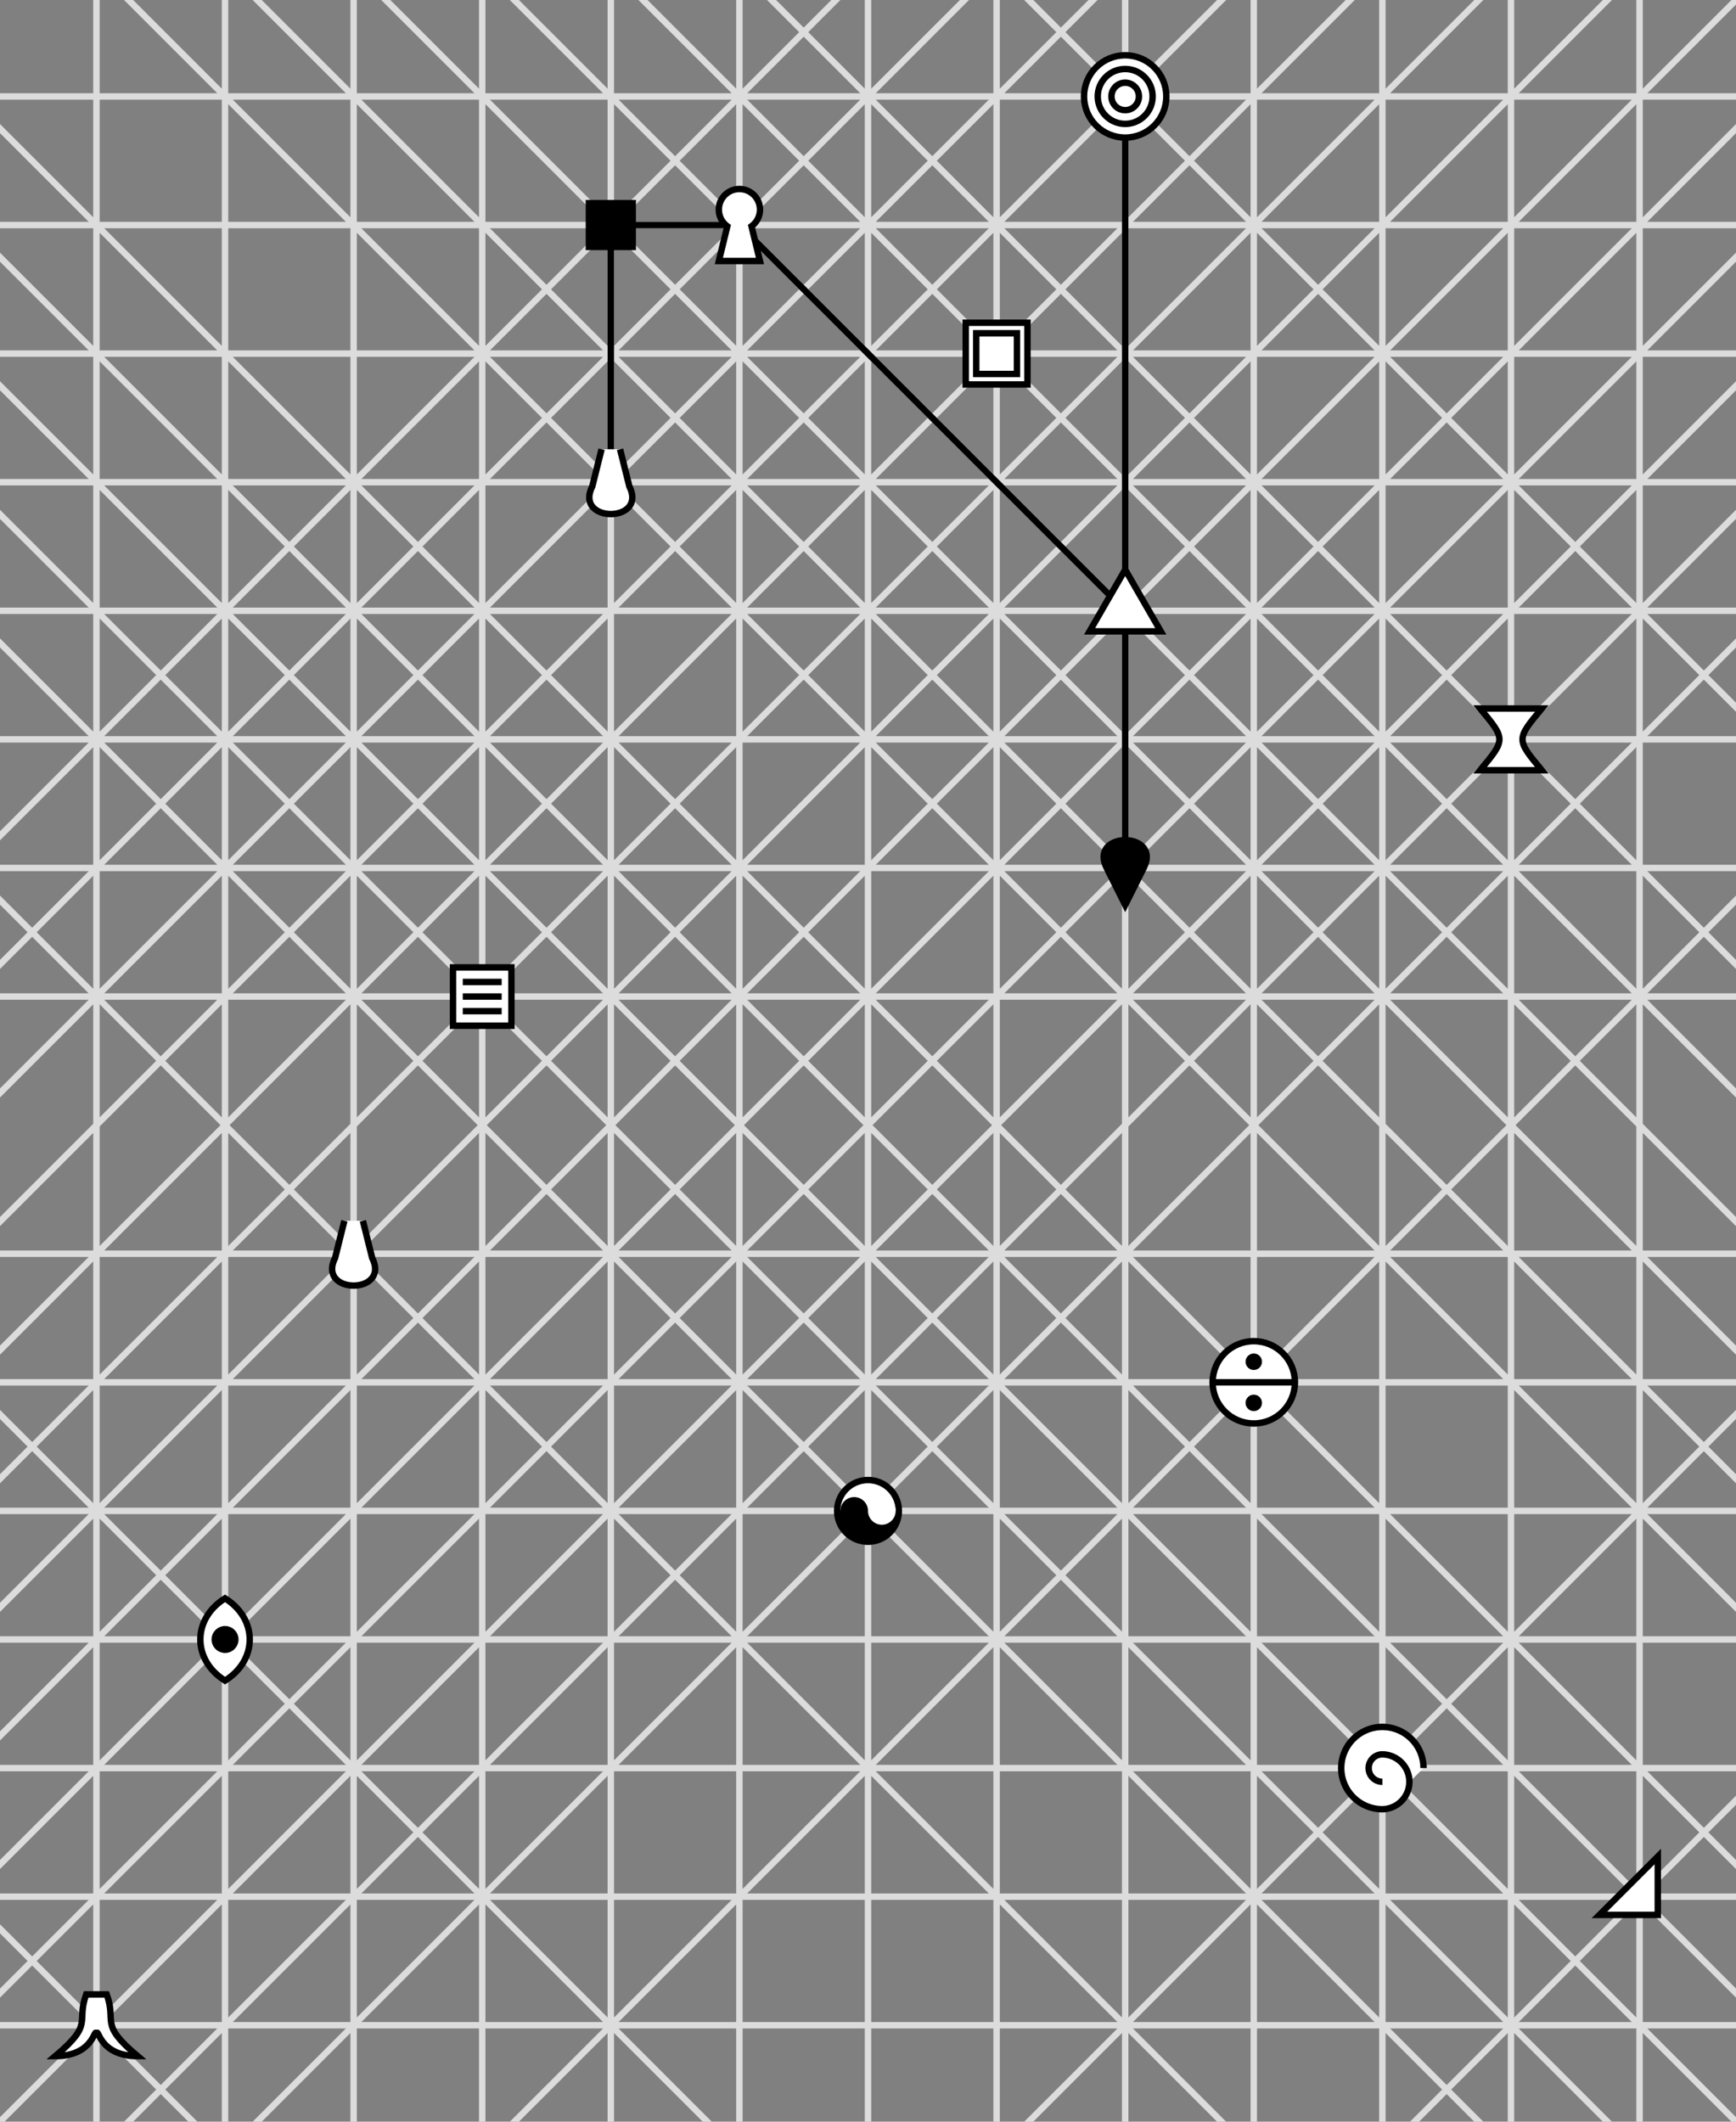 <svg xmlns="http://www.w3.org/2000/svg" 
     xmlns:xlink="http://www.w3.org/1999/xlink" width='270mm' height='330mm' viewBox='0 0 270 330' version='1.1'>
		<rect x="0" y="0" width="270" height="330" fill="#808080" stroke="none"/>
		<path stroke-linecap="round" stroke-width='1' fill='transparent' stroke='#dcdcdc' d='M 15 0 L 15 907 M 35 0 L 35 907 M 55 0 L 55 907 M 75 0 L 75 907 M 95 0 L 95 907 M 115 0 L 115 907 M 135 0 L 135 907 M 155 0 L 155 907 M 175 0 L 175 907 M 195 0 L 195 907 M 215 0 L 215 907 M 235 0 L 235 907 M 255 0 L 255 907 M 0 15 L 742 15 M 0 35 L 742 35 M 0 55 L 742 55 M 0 75 L 742 75 M 0 95 L 742 95 M 0 115 L 742 115 M 0 135 L 742 135 M 0 155 L 742 155 M 0 195 L 742 195 M 0 215 L 742 215 M 0 235 L 742 235 M 0 255 L 742 255 M 0 275 L 742 275 M 0 295 L 742 295 M 0 315 L 742 315 M -5 -25 L 655 635 M 15 -25 L 675 635 M 35 -25 L 695 635 M 55 -25 L 715 635 M 75 -25 L 735 635 M 95 -25 L 755 635 M 135 -25 L 795 635 M -45 -25 L 615 635 M -65 -25 L 595 635 M -85 -25 L 575 635 M -105 -25 L 555 635 M -125 -25 L 535 635 M -165 -25 L 495 635 M -245 -25 L 415 635 M -325 -25 L 335 635 M -85 635 L 575 -25 M -145 635 L 515 -25 M -225 635 L 435 -25 M -265 635 L 395 -25 M -285 635 L 375 -25 M -305 635 L 355 -25 M -325 635 L 335 -25 M -345 635 L 315 -25 M -365 635 L 295 -25 M -385 635 L 275 -25 M -405 635 L 255 -25 M -425 635 L 235 -25 M -445 635 L 215 -25 M -465 635 L 195 -25 M -485 635 L 175 -25 M -505 635 L 155 -25 '/>
		<path stroke-linecap="round" stroke-width='1' fill='transparent' stroke='black' d='M 115 35 L 175 95 M 115 35 L 95 35 M 175 95 L 175 15 M 175 95 L 175 135 M 95 35 L 95 75 '/>
		<path  stroke-width='1' fill='white' stroke='black' d='M 150.2 50.2 L 159.8 50.2 L 159.8 59.8 L 150.2 59.8 Z  M 151.832 51.832 L 158.168 51.832 L 158.168 58.168 L 151.832 58.168 Z  '/>
		<path  stroke-width='1' fill='white' stroke='black' d='M 116.881 35.189 A 3.2 3.2 0 1 0 113.119 35.189 L 111.8 40.6 L 118.2 40.6 Z '/>
		<path  stroke-width='1' fill='white' stroke='black' d='M 175 88.6 L 180.542 98.2 L 169.458 98.2 Z '/>
		<rect stroke-width='1' x='91.596' y='31.596' width='6.809' height='6.809' fill='black' stroke='black' />
		<circle stroke-width='1' cx='175' cy='15' r='6.4' fill='white' stroke='black' />
		<circle stroke-width='1' cx='175' cy='15' r='4.269' fill='white' stroke='black' />
		<circle stroke-width='1' cx='175' cy='15' r='2.138' fill='white' stroke='black' />
		<path  stroke-width='1' fill='black' stroke='black' d='M 175 140.76 L 172.12 135 C 169.24 129.24, 180.76 129.24, 177.88 135 Z '/>
		<path  stroke-width='1' fill='white' stroke='black' d='M 93.56 69.88 L 92.12 75.64 C 89.24 81.4 , 100.76 81.4 , 97.88 75.64 L 96.44 69.88 '/>
		<path  stroke-width='1' fill='white' stroke='black' d='M 70.461 150.461 L 79.539 150.461 L 79.539 159.539 L 70.461 159.539  Z  M 71.974 152.73 L 78.026 152.73 M 71.974 155 L 78.026 155 M 71.974 157.27 L 78.026 157.27 '/>
		<path  stroke-width='1' fill='white' stroke='black' d='M 53.56 189.88 L 52.12 195.64 C 49.24 201.4 , 60.76 201.4 , 57.88 195.64 L 56.44 189.88 '/>
		<circle stroke-width='1' cx='195' cy='215' r='6.4' fill='white' stroke='black' />
		<path  stroke-width='1' fill='white' stroke='black' d='M 188.6 215 L 201.4 215 '/>
		<circle stroke-width='1' cx='195' cy='211.8' r='1.28' fill='black' stroke='transparent' />
		<circle stroke-width='1' cx='195' cy='218.2' r='1.28' fill='black' stroke='transparent' />
		<circle stroke-width='1' cx='135' cy='235' r='4.8' fill='white' stroke='black' />
		<path  stroke-width='1' fill='black' stroke='transparent' d='M 130.2 235 A 4.8 4.8 0 0 0 139.8 235Z '/>
		<circle stroke-width='1' cx='132.85' cy='235' r='2.15' fill='black' stroke='transparent' />
		<circle stroke-width='1' cx='137.15' cy='235' r='2.15' fill='white' stroke='transparent' />
		<path  stroke-width='1' fill='white' stroke='black' d='M 35 248.6 C 29.88 251.8 , 29.88 258.2 , 35 261.4 C 40.12 258.2 , 40.12 251.8 , 35 248.6 Z  '/>
		<circle stroke-width='1' cx='35' cy='255' r='1.6' fill='black' stroke='black' />
		<path  stroke-width='1' fill='white' stroke='black' d='M 221.4 275 A 6.4 6.4 0 1 0 221.4 275 '/>
		<path  stroke-width='1' fill='white' stroke='black' d='M 215 272.867 A 2.133 2.133 0 0 0 215 277.133 M 215 281.4 A 4.267 4.267 0 0 0 215 272.867 M 221.4 275 A 6.4 6.4 0 1 0 215 281.4 '/>
		<path  stroke-width='1' fill='white' stroke='black' d='M 230.2 110.2 L 239.8 110.2 C 235.8 115 , 235.8 115 , 239.8 119.8 L 230.2 119.8 C 234.2 115 , 234.2 115 , 230.2 110.2 Z  '/>
		<path  stroke-width='1' fill='white' stroke='black' d='M 257.837 288.759 L 257.837 297.837 L 248.759 297.837 Z  '/>
		<path  stroke-width='1' fill='white' stroke='black' d='M 13.4 310.2 C 11.8 314.68 14.68 314.68 8.6 319.8 C 15 319.8 14.68 314.68 15 316.6 C 15.32 314.68 15 319.8 21.4 319.8 C 15.32 314.68 18.2 314.68 16.6 310.2 Z  '/>
	</svg>
